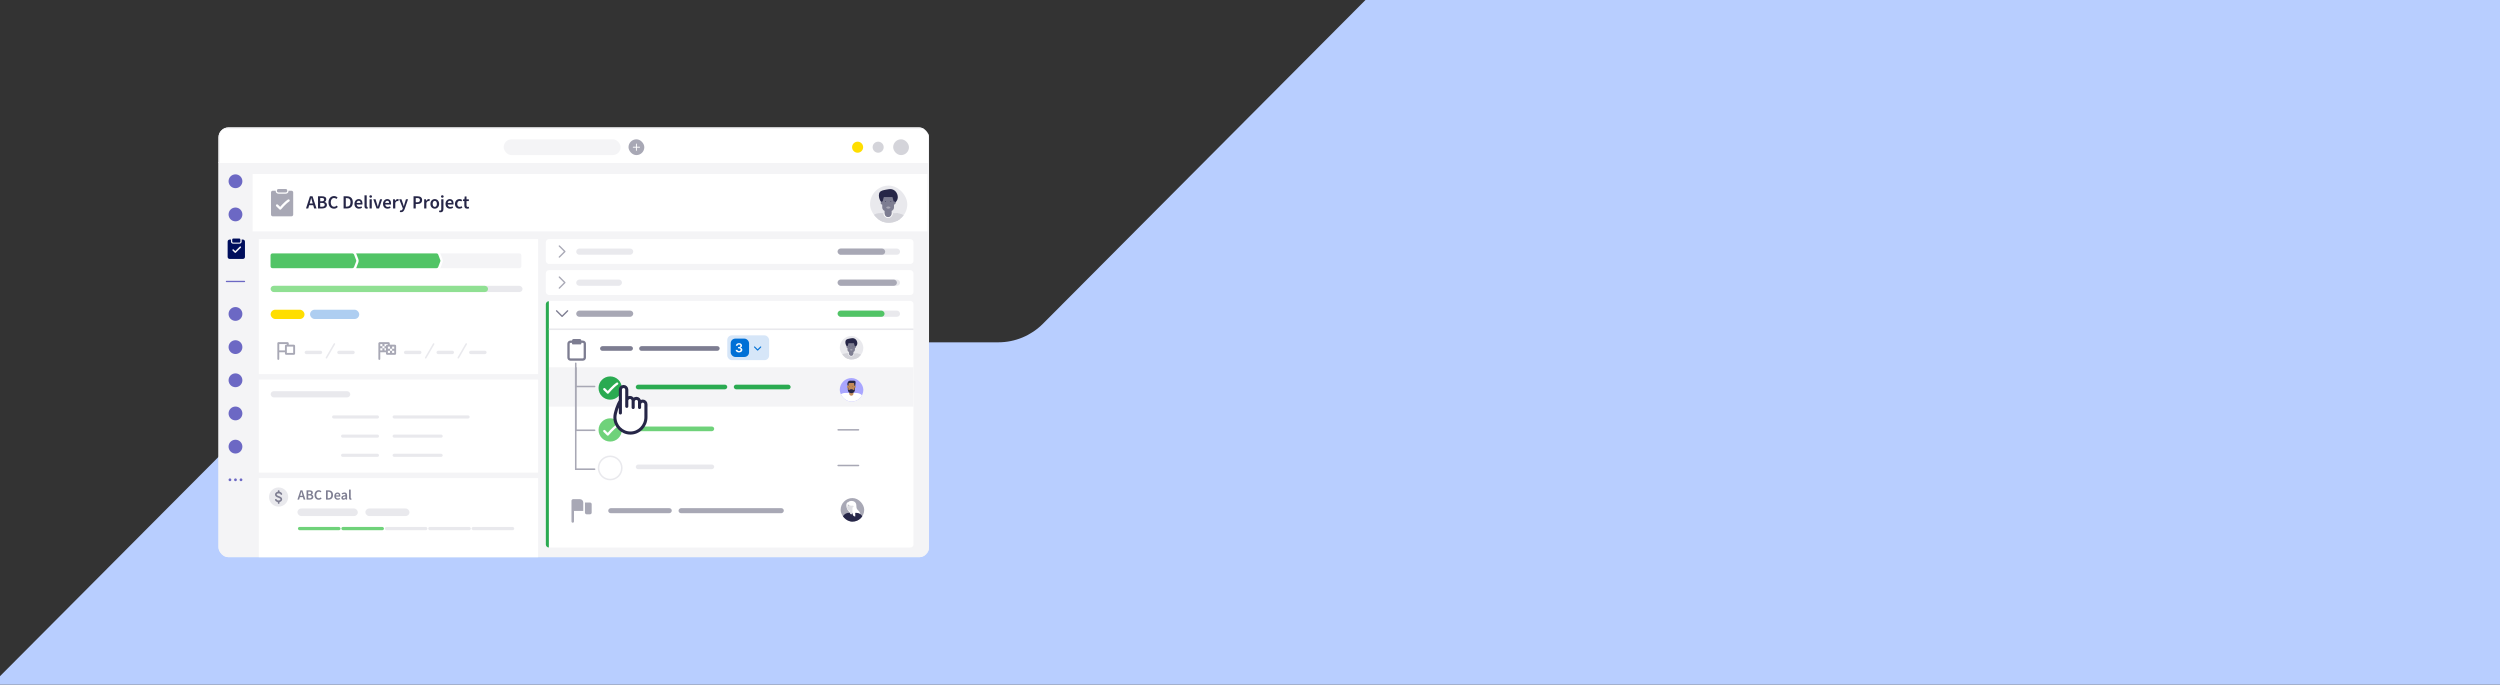 <svg fill="none" height="376" viewBox="0 0 1373 376" width="1373" xmlns="http://www.w3.org/2000/svg" xmlns:xlink="http://www.w3.org/1999/xlink"><rect x="0" y="0" width="1373" height="376" fill="#333333" stroke="none"/><clipPath id="a"><path d="m0 0h1373v376h-1373z"/></clipPath><clipPath id="b"><rect height="236" rx="5.429" width="390.209" x="120" y="70"/></clipPath><clipPath id="c"><rect height="20.448" rx="10.224" width="20.448" x="477.833" y="101.933"/></clipPath><clipPath id="d"><rect height="12.945" rx="6.473" width="12.945" x="461.681" y="273.532"/></clipPath><clipPath id="e"><path d="m146.411 266.383h13.183v13.183h-13.183z"/></clipPath><clipPath id="f"><rect height="12.945" rx="6.473" width="12.945" x="461.202" y="184.5"/></clipPath><clipPath id="g"><rect height="12.945" rx="6.473" width="12.945" x="461.202" y="207.617"/></clipPath><g clip-path="url(#a)"><path d="m816.178-66.496-243.406 244.299c-6.505 6.529-15.328 10.197-24.527 10.197h-351.183c-9.2 0-18.022 3.668-24.528 10.197l-242.712 243.603v80.074h1545.558v-588.37z" fill="#b8ceff"/></g><g clip-path="url(#b)"><path d="m120 89.085h390.487v212.541c0 2.395-1.942 4.337-4.338 4.337h-381.812c-2.395 0-4.337-1.942-4.337-4.337z" fill="#f4f4f6"/><path d="m120 74.337c0-2.395 1.942-4.337 4.337-4.337h381.812c2.396 0 4.338 1.942 4.338 4.337v15.182h-390.487z" fill="#fff"/><rect fill="#d4d4da" height="8.675" rx="4.338" width="8.677" x="490.527" y="76.507"/><ellipse cx="482.284" cy="80.844" fill="#d4d4da" rx="3.037" ry="3.036"/><ellipse cx="471.003" cy="80.844" fill="#ffde00" rx="3.037" ry="3.036"/><rect fill="#f4f4f6" height="8.675" rx="4.337" width="64.213" x="276.628" y="76.507"/><rect fill="#a8a8b5" height="8.675" rx="4.338" width="8.677" x="345.18" y="76.507"/><path d="m349.52 82.579v-3.47m-1.736 1.735h3.471" stroke="#fff" stroke-linecap="round" stroke-linejoin="round" stroke-width=".506"/><path d="m506.368 70.417h-.239-.245-.25-.257-.262-.268-.273-.28-.284-.291-.296-.301-.307-.313-.318-.324-.329-.334-.34-.345-.351-.356-.361-.367-.372-.377-.382-.388-.393-.397-.403-.409-.413-.418-.424-.428-.433-.439-.443-.449-.453-.458-.463-.468-.472-.478-.482-.487-.492-.496-.501-.506-.511-.515-.52-.524-.529-.533-.538-.542-.547-.551-.556-.56-.565-.569-.573-.577-.582-.586-.591-.594-.599-.603-.607-.611-.615-.62-.623-.628-.631-.636-.639-.644-.647-.652-.655-.659-.663-.667-.67-.674-.678-.682-.686-.689-.693-.696-.7-.704-.707-.711-.715-.718-.721-.725-.728-.732-.735-.738-.742-.745-.749-.751-.755-.759-.761-.765-.767-.771-.774-.778-.78-.783-.787-.789-.792-.796-.798-.801-.804-.807-.81-.813-.816-.818-.821-.824-.826-.83-.832-.834-.837-.84-.843-.845-.847-.85-.853-.855-.857-.86-.863-.864-.868-.869-.872-.874-.876-.879-.881-.883-.885-.887-.89-.892-.893-.896-.898-.9-.902-.904-.906-.908-.909-.912-.914-.915-.917-.919-.921-.923-.924-.926-.928-.929-.931-.933-.934-.936-.937-.939-.941-.942-.943-.945-.947-.947-.949-.951-.952-.953-.954-.956-.957-.958-.959-.961-.962-.963-.964-.965-.966-.967-.968-.969-.971-.971-.972-.973-.974-.974-.976-.976-.978-.978-.979-.979-.98-.981-.982-.982-.983-.983-.984-.985-.985-.985-.987-.986-.987-.988-.987-.989-.988-.989-.989-.99-.99-.989-.991-.99-.991-.99-.991-.991-.991-.992-.991-.991-.991-.991-.991-.991-.991-.991-.991-.99-.991-.99-.99-.989-.99-.989-.989-.988-.988-.988-.987-.987-.987-.986-.985-.985-.984-.984-.983-.983-.982-.981-.981-.98-.979-.979-.978-.976-.977-.975-.974-.974-.973-.972-.97-.97-.969-.968-.967-.966-.964-.964-.962-.962-.96-.959-.958-.956-.956-.954-.952-.952-.95-.948-.948-.945-.945-.943-.941-.94-.939-.937-.935-.934-.932-.931-.928-.928-.925-.924-.922-.92-.918-.917-.915-.913-.911-.909-.907-.905-.904-.901-.899-.897-.896-.893-.891-.889-.886-.885-.882-.88-.878-.876-.873-.871-.869-.866-.864-.862-.859-.856-.855-.851-.85-.846-.845-.841-.839-.837-.833-.831-.829-.825-.823-.821-.817-.814-.812-.809-.806-.803-.801-.797-.794-.792-.788-.786-.782-.779-.776-.773-.77-.767-.764-.76-.757-.754-.751-.747-.744-.741-.737-.734-.731-.727-.724-.72-.717-.713-.71-.706-.702-.699-.696-.691-.688-.684-.681-.677-.673-.669-.666-.661-.658-.654-.65-.646-.642-.639-.634-.63-.626-.623-.618-.614-.609-.606-.602-.597-.593-.589-.585-.58-.576-.572-.568-.563-.558-.555-.549-.546-.541-.536-.532-.527-.523-.518-.514-.509-.504-.5-.495-.49-.485-.481-.476-.471-.466-.462-.456-.452-.447-.441-.437-.432-.427-.421-.417-.412-.406-.401-.397-.391-.386-.38-.376-.37-.365-.359-.354-.349-.344-.338-.333-.327-.322-.316-.311-.305-.3-.294-.289-.282c-2.005 0-3.621 1.625-3.621 3.632v227.578c0 2.165 1.755 3.92 3.921 3.92h381.812c2.18 0 3.921-1.659 3.921-3.81v-.188-.192-.194-.197-.201-.203-.207-.209-.212-.216-.218-.221-.224-.227-.23-.233-.236-.238-.242-.244-.247-.25-.253-.256-.258-.261-.264-.267-.269-.272-.275-.277-.28-.283-.286-.288-.291-.293-.296-.299-.301-.304-.306-.309-.312-.314-.316-.319-.322-.323-.327-.329-.331-.334-.336-.339-.341-.343-.346-.348-.35-.353-.355-.358-.36-.362-.364-.366-.369-.371-.373-.376-.378-.38-.382-.384-.386-.389-.39-.393-.395-.397-.399-.401-.403-.405-.408-.409-.411-.413-.416-.417-.419-.421-.423-.425-.427-.429-.43-.433-.434-.437-.438-.44-.441-.444-.445-.447-.449-.451-.452-.454-.456-.458-.459-.461-.462-.464-.466-.468-.469-.471-.472-.474-.475-.477-.479-.48-.482-.483-.484-.487-.487-.489-.491-.492-.493-.495-.496-.498-.499-.5-.502-.503-.504-.506-.507-.508-.51-.51-.512-.514-.514-.516-.517-.518-.52-.52-.522-.523-.524-.525-.526-.527-.529-.529-.531-.531-.533-.534-.534-.536-.537-.537-.539-.539-.541-.541-.543-.543-.544-.545-.546-.547-.547-.549-.549-.55-.551-.552-.552-.553-.554-.555-.555-.556-.557-.558-.558-.559-.559-.56-.561-.561-.562-.563-.563-.563-.565-.564-.566-.566-.566-.567-.567-.568-.568-.569-.569-.569-.57-.571-.57-.572-.571-.572-.572-.572-.573-.573-.574-.573-.574-.574-.575-.574-.575-.575-.575-.576-.575-.576-.576-.576-.576-.576-.577-.576-.577-.576-.577-.576-.577-.577-.576-.577-.576-.577-.576-.577-.576-.576-.577-.576-.576-.575-.576-.576-.575-.575-.575-.575-.574-.574-.574-.574-.574-.573-.573-.572-.573-.572-.571-.572-.571-.57-.57-.57-.569-.569-.569-.568-.567-.567-.567-.566-.565-.565-.565-.564-.563-.563-.562-.562-.561-.56-.56-.559-.559-.558-.557-.556-.556-.555-.554-.554-.552-.552-.552-.55-.55-.548-.548-.548-.546-.545-.545-.544-.542-.542-.541-.54-.539-.538-.538-.536-.535-.534-.533-.532-.531-.53-.529-.528-.527-.525-.525-.523-.522-.521-.52-.519-.518-.516-.515-.514-.513-.511-.51-.509-.508-.506-.505-.504-.502-.501-.5-.498-.497-.495-.494-.493-.491-.49-.488-.487-.485-.484-.483-.48-.48-.477-.477-.474-.473-.472-.47-.468-.467-.465-.463-.462-.46-.458-.457-.454-.454-.451-.45-.448-.446-.444-.443-.441-.439-.437-.435-.433-.432-.43-.427-.426-.424-.422-.42-.419-.416-.414-.412-.41-.409-.406-.404-.402-.4-.398-.396-.394-.392-.39-.387-.385-.383-.381-.379-.377-.374-.372-.37-.368-.365-.363-.361-.359-.356-.354-.351-.349-.347-.344-.342-.34-.337-.335-.333-.33-.328-.325-.323-.32-.318-.315-.313-.31-.307-.305-.302-.3-.297-.295-.292-.289-.287-.284-.281-.279-.276-.273-.271-.268-.265-.262-.26-.257-.254-.251-.248-.246-.243-.24-.237-.234-.231-.228-.226-.223-.22-.217-.214-.211-.208-.205-.202-.199-.196-.193-.19-.187-.183-.18-.177-.174c0-2.184-1.555-3.845-3.702-3.845z" stroke="#f4f4f6" stroke-linecap="round" stroke-linejoin="round" stroke-width=".833"/><path clip-rule="evenodd" d="m471.245 183.351v-7.671c0-1.164.944-2.109 2.109-2.109s2.109.945 2.109 2.109v7.231c0-1.165.944-2.109 2.109-2.109s2.109.944 2.109 2.109v.603c0-1.165.944-2.109 2.109-2.109s2.109.944 2.109 2.109v1.808c0-1.165.944-2.11 2.109-2.11s2.109.945 2.109 2.11v8.507c0 5.784-4.586 10.474-10.244 10.474-5.657 0-10.244-4.69-10.244-10.475 0-2.781 1.932-8.423 3.662-10.936z" fill="#fff" fill-rule="evenodd"/><path d="m471.245 175.68v7.671l.046-.459c-1.73 2.513-3.662 8.155-3.662 10.936 0 5.785 4.587 10.475 10.244 10.475 5.658 0 10.244-4.69 10.244-10.474v-8.507c0-1.165-.944-2.11-2.109-2.11s-2.109.945-2.109 2.11v-1.808m-12.654-7.834c0-1.164.944-2.109 2.109-2.109s2.109.945 2.109 2.109m-4.218 0v15.366m4.218-15.366v7.231m0-7.231v10.787m0-3.556c0-1.165.944-2.109 2.109-2.109s2.109.944 2.109 2.109m-4.218 0v3.775m4.218-3.775v.603m0-.603v4.52m0-3.917c0-1.165.944-2.109 2.109-2.109s2.109.944 2.109 2.109m-4.218 0v2.844m4.218-2.844v3.917" stroke="#262647" stroke-linecap="round" stroke-linejoin="round" stroke-width="1.438"/><path d="m0 0h370.614v31.523h-370.614z" fill="#fff" transform="translate(138.744 95.543)"/><path d="m156.939 103.807h-4.016c-.444 0-.804.315-.804.703v.469c0 .388.36.703.804.703h4.016c.297 0 .556-.141.695-.351.004-.005.008-.011.011-.017.062-.1.097-.214.097-.335v-.469c0-.388-.359-.703-.803-.703z" fill="#a8a8b5"/><path d="m160.085 104.745h-1.64v.234c0 .862-.765 1.406-1.506 1.406h-4.016c-.741 0-1.507-.544-1.507-1.406v-.234h-1.64c-.517 0-.937.419-.937.937v12.183c0 .518.42.937.937.937h10.309c.518 0 .938-.419.938-.937v-12.183c0-.518-.42-.937-.938-.937z" fill="#a8a8b5"/><path d="m152.176 112.843 1.712 1.689s2.518-3.054 4.595-4.416" stroke="#fff" stroke-linecap="round" stroke-linejoin="round" stroke-width="1.278"/><path d="m170.299 110.944c.215-.706.409-1.462.583-2.198h.041c.194.726.388 1.492.603 2.198l.225.797h-1.677zm-2.249 3.537h1.237l.511-1.789h2.219l.511 1.789h1.288l-2.167-6.686h-1.432zm6.59 0h2.321c1.472 0 2.576-.623 2.576-1.963 0-.899-.542-1.421-1.278-1.584v-.041c.573-.205.92-.818.92-1.452 0-1.227-1.012-1.646-2.392-1.646h-2.147zm1.216-3.936v-1.799h.849c.859 0 1.288.235 1.288.869 0 .572-.398.93-1.308.93zm0 2.986v-2.076h.982c.981 0 1.503.307 1.503.992 0 .746-.532 1.084-1.503 1.084zm7.563 1.073c.858 0 1.554-.327 2.116-.971l-.654-.726c-.368.409-.829.644-1.411.644-1.115 0-1.82-.92-1.82-2.423 0-1.493.777-2.392 1.84-2.392.522 0 .92.194 1.268.531l.644-.746c-.419-.46-1.094-.849-1.932-.849-1.697 0-3.067 1.299-3.067 3.487 0 2.218 1.339 3.445 3.016 3.445zm5.279-.123h1.85c1.984 0 3.21-1.145 3.21-3.374 0-2.218-1.226-3.312-3.271-3.312h-1.789zm1.216-.981v-4.713h.491c1.329 0 2.096.685 2.096 2.32 0 1.646-.767 2.393-2.096 2.393zm7.218 1.104c.654 0 1.268-.184 1.738-.532l-.409-.756c-.347.225-.736.347-1.165.347-.798 0-1.329-.49-1.452-1.329h3.169c.041-.184.062-.368.062-.613 0-1.411-.737-2.392-2.096-2.392-1.176 0-2.321 1.001-2.321 2.637 0 1.677 1.084 2.638 2.474 2.638zm-1.288-3.169c.102-.757.593-1.166 1.165-1.166.655 0 1.002.43 1.002 1.166zm5.498 3.169c.287 0 .491-.041.634-.112l-.143-.89c-.082.021-.123.021-.184.021-.123 0-.256-.103-.256-.399v-5.961h-1.216v5.899c0 .89.317 1.442 1.165 1.442zm1.62-.123h1.217v-5.03h-1.217zm.614-5.889c.429 0 .726-.276.726-.685s-.297-.685-.726-.685c-.43 0-.726.276-.726.685s.296.685.726.685zm3.207 5.889h1.39l1.708-5.03h-1.166l-.787 2.587c-.133.501-.286 1.012-.419 1.523h-.041c-.143-.511-.286-1.022-.429-1.523l-.777-2.587h-1.227zm6.044.123c.655 0 1.268-.184 1.738-.532l-.409-.756c-.347.225-.736.347-1.165.347-.798 0-1.329-.49-1.452-1.329h3.169c.041-.184.062-.368.062-.613 0-1.411-.736-2.392-2.096-2.392-1.176 0-2.321 1.001-2.321 2.637 0 1.677 1.084 2.638 2.474 2.638zm-1.288-3.169c.102-.757.593-1.166 1.166-1.166.654 0 1.001.43 1.001 1.166zm4.333 3.046h1.217v-3.046c.296-.767.777-1.033 1.175-1.033.205 0 .328.02.481.061l.245-1.032c-.153-.062-.317-.102-.572-.102-.532 0-1.064.368-1.432 1.022h-.03l-.092-.9h-.992zm4.351 2.055c1.105 0 1.636-.695 2.055-1.84l1.81-5.245h-1.165l-.737 2.444c-.122.46-.255.951-.378 1.421h-.041c-.143-.481-.286-.982-.439-1.421l-.849-2.444h-1.227l1.973 4.959-.092.317c-.163.49-.47.838-.991.838-.113 0-.205-.01-.348-.051l-.235.91c.194.071.388.112.664.112zm6.884-2.055h1.216v-2.443h.941c1.442 0 2.556-.675 2.556-2.168 0-1.554-1.114-2.075-2.597-2.075h-2.116zm1.216-3.414v-2.301h.808c.971 0 1.483.286 1.483 1.104 0 .808-.46 1.197-1.442 1.197zm4.632 3.414h1.217v-3.046c.296-.767.777-1.033 1.175-1.033.205 0 .327.02.481.061l.245-1.032c-.153-.062-.317-.102-.572-.102-.532 0-1.064.368-1.432 1.022h-.03l-.092-.9h-.992zm5.819.123c1.248 0 2.393-.961 2.393-2.628 0-1.676-1.145-2.647-2.393-2.647-1.257 0-2.402.971-2.402 2.647 0 1.667 1.145 2.628 2.402 2.628zm0-.981c-.725 0-1.155-.655-1.155-1.647 0-1.001.43-1.656 1.155-1.656.726 0 1.156.655 1.156 1.656 0 .992-.43 1.647-1.156 1.647zm3.148 2.954c1.206 0 1.615-.797 1.615-1.871v-5.255h-1.206v5.286c0 .583-.133.889-.573.889-.153 0-.296-.041-.429-.081l-.225.889c.194.082.46.143.818.143zm1.002-7.985c.429 0 .725-.276.725-.685s-.296-.685-.725-.685c-.43 0-.726.276-.726.685s.296.685.726.685zm4.229 6.012c.654 0 1.268-.184 1.738-.532l-.409-.756c-.348.225-.736.347-1.166.347-.797 0-1.329-.49-1.451-1.329h3.169c.041-.184.061-.368.061-.613 0-1.411-.736-2.392-2.095-2.392-1.176 0-2.321 1.001-2.321 2.637 0 1.677 1.083 2.638 2.474 2.638zm-1.288-3.169c.102-.757.593-1.166 1.165-1.166.655 0 1.002.43 1.002 1.166zm6.439 3.169c.572 0 1.165-.194 1.646-.613l-.491-.767c-.286.235-.634.399-1.033.399-.766 0-1.308-.655-1.308-1.647 0-1.001.552-1.656 1.349-1.656.317 0 .573.102.828.327l.583-.756c-.368-.327-.838-.562-1.472-.562-1.35 0-2.535.971-2.535 2.647 0 1.667 1.063 2.628 2.433 2.628zm4.306 0c.408 0 .777-.092 1.042-.215l-.214-.848c-.174.071-.348.102-.522.102-.47 0-.705-.286-.705-.869v-2.362h1.278v-.961h-1.278v-1.564h-1.002l-.143 1.564-.777.062v.899h.715v2.362c0 1.094.43 1.83 1.606 1.83z" fill="#262647"/><g clip-path="url(#c)"><rect fill="#e9e9ed" height="20.448" rx="10.224" width="20.448" x="477.833" y="101.933"/><g fill="#d4d4da"><path d="m493.182 117.064 2.752 8.438c.2.613.302 1.255.302 1.9v12.359h-17.994v-12.506c0-.284.057-.565.168-.827l5.188-9.364z"/><path clip-rule="evenodd" d="m492.294 132.87v-15.806c4.293 0 7.774 3.481 7.774 7.775v8.031c0 3.811-3.09 6.9-6.901 6.9h-2.179c-3.811.001-6.901-3.089-6.901-6.9z" fill-rule="evenodd"/><path d="m472.428 133.276h.006l-.214.532c-1.146 2.85.959 5.953 4.038 5.953h12.208v-6.485h-8.453l6.77-16.212h-3.519c-2.817 0-4.818 1.613-5.832 4.084z"/></g><path d="m487.75 119.722c1.412 0 2.556-1.19 2.556-2.658h-5.112c0 1.468 1.145 2.658 2.556 2.658z" fill="#fff"/><path d="m486.538 104.176c1.24-.233 2.278-.462 3.282-.238 1.004.227 1.969.908 2.583 1.943.614 1.034.874 2.418.494 3.555-.38 1.14-1.398 2.03-2.425 3.141s-2.064 2.441-2.99 2.415c-.925-.029-1.745-1.417-2.532-2.545-.784-1.13-1.54-2.002-1.954-3.22-.417-1.221-.496-2.785.185-3.686.679-.898 2.12-1.133 3.357-1.365z" fill="#262647"/><path d="m490.998 112.345v1.515c0 .887-.533 1.649-1.296 1.985v1.478c0 1.073-.87 1.944-1.943 1.944-1.074 0-1.944-.871-1.944-1.944v-1.478c-.763-.336-1.296-1.098-1.296-1.985v-1.515c-.477 0-.863-.387-.863-.864s.386-.864.863-.864h.216l.648-2.387h4.751l.648 2.387h.216c.477 0 .864.387.864.864s-.387.864-.864.864z" fill="#7d7d91"/><path d="m486.626 113.956s.49-.572 1.226-.572c.737 0 1.227.572 1.227.572s-.435.654-1.227.654c-.791 0-1.226-.654-1.226-.654z" fill="#a8a8b5"/><g fill="#262647"><circle cx="486.263" cy="110.726" r=".205"/><circle cx="489.263" cy="110.726" r=".205"/></g></g><path d="m0 0h153.357v74.123h-153.357z" fill="#fff" transform="translate(142.152 131.327)"/><rect fill="#e9e9ed" height="3.408" rx="1.704" width="138.342" x="148.636" y="156.98"/><rect fill="#90e093" height="3.408" rx="1.704" width="119.394" x="148.636" y="156.98"/><rect fill="#ffde00" height="5.112" rx="2.556" width="18.601" x="148.636" y="170.092"/><rect fill="#aecef1" height="5.112" rx="2.556" width="27.016" x="170.275" y="170.092"/><g fill="#e9e9ed"><rect height="1.849" rx=".925" transform="matrix(1 0 0 -1 167.307 194.478)" width="9.631"/><rect height="1.849" rx=".925" transform="matrix(1 0 0 -1 221.834 194.478)" width="9.631"/><rect height="1.849" rx=".925" transform="matrix(1 0 0 -1 185.198 194.478)" width="9.631"/><rect height="1.849" rx=".925" transform="matrix(1 0 0 -1 239.726 194.478)" width="9.631"/><rect height="1.849" rx=".925" transform="matrix(1 0 0 -1 257.618 194.478)" width="9.631"/><rect height=".852" rx=".426" transform="matrix(.5 -.866 -.866 -.5 179.414 197.085)" width="9.631"/><rect height=".852" rx=".426" transform="matrix(.5 -.866 -.866 -.5 233.941 197.085)" width="9.631"/><rect height=".852" rx=".426" transform="matrix(.5 -.866 -.866 -.5 251.833 197.085)" width="9.631"/></g><path d="m238.462 140.214c0-.941.763-1.704 1.704-1.704h45.109c.941 0 1.704.763 1.704 1.704v3.01 3.01c0 .941-.763 1.704-1.704 1.704h-45.109c-.941 0-1.704-.763-1.704-1.704z" style="fill-rule:evenodd;clip-rule:evenodd;fill:#f4f4f6;stroke:#fff;stroke-width:1.315;stroke-linejoin:round"/><path d="m194.146 140.214c0-.941.762-1.704 1.703-1.704h43.855c.709 0 1.343.439 1.594 1.102l1.136 3.01c.147.388.147.816 0 1.204l-1.136 3.01c-.251.663-.885 1.102-1.594 1.102h-43.855c-.941 0-1.703-.763-1.703-1.704z" style="fill-rule:evenodd;clip-rule:evenodd;fill:#51c466;stroke:#fff;stroke-width:1.315;stroke-linejoin:round"/><path d="m147.923 140.215c0-.941.763-1.704 1.704-1.704h43.854c.709 0 1.343.439 1.594 1.102l1.137 3.009c.146.388.146.816 0 1.204l-1.137 3.01c-.251.663-.885 1.102-1.594 1.102h-43.854c-.941 0-1.704-.763-1.704-1.704z" style="fill-rule:evenodd;clip-rule:evenodd;fill:#51c466;stroke:#fff;stroke-width:1.315;stroke-linejoin:round"/><path d="m153.367 188.958v3.48h3.128v-2.436c0-.385.311-.696.695-.696h.351v-.348zm3.128 4.523h-3.128v3.653c0 .288-.234.522-.522.522s-.522-.234-.522-.522v-8.698c0-.288.234-.521.522-.521.028 0 .055.002.081.006.03-.004.061-.006.093-.006h4.869c.385 0 .696.311.696.695v.696h2.782c.384 0 .696.311.696.696v4.175c0 .384-.312.696-.696.696h-4.176c-.384 0-.695-.312-.695-.696zm1.043.348h3.48v-3.48h-3.48z" fill="#a8a8b5"/><path d="m211.166 188.958h1.86v.348h-.35c-.384 0-.696.311-.696.696v.117h-.814v1.161h-1.161v-1.161h-1.153v-1.161h1.153v1.161h1.161zm.814 2.322v1.158h-.814v-1.158zm0 2.201v.696c0 .384.312.696.696.696h4.175c.384 0 .696-.312.696-.696v-4.175c0-.385-.312-.696-.696-.696h-2.782v-.696c0-.384-.311-.695-.695-.695h-4.87c-.323 0-.595.22-.673.519-.014.048-.022.099-.022.152v8.548c0 .288.233.522.522.522.288 0 .521-.234.521-.522v-3.653zm-3.128-2.201h1.153v1.158h-1.153zm4.171-.933h1.161v1.162h-1.161zm3.484 0v1.162h-1.161v-1.162zm-3.484 2.323h1.161v-1.161h1.162v1.161h1.161v1.161h-1.161v-1.161h-1.162v1.161h-1.161z" fill="#a8a8b5"/><path d="m0 0h153.357v51.119h-153.357z" fill="#fff" transform="translate(142.152 208.448)"/><g fill="#e9e9ed"><rect height="3.408" rx="1.704" width="43.733" x="148.636" y="214.834"/><rect height="1.704" rx=".852" width="25.799" x="182.365" y="228.139"/><rect height="1.704" rx=".852" width="20.862" x="187.301" y="238.67"/><rect height="1.704" rx=".852" width="20.862" x="187.301" y="249.201"/><rect height="1.704" rx=".852" width="42.344" x="215.604" y="228.139"/><rect height="1.704" rx=".852" width="27.535" x="215.604" y="238.67"/><rect height="1.704" rx=".852" width="27.535" x="215.604" y="249.201"/></g><rect fill="#fff" height="13.632" rx="1.704" width="201.921" x="299.769" y="131.327"/><rect fill="#e9e9ed" height="3.408" rx="1.704" width="34.31" x="460" y="136.5"/><rect fill="#a8a8b5" height="3.408" rx="1.704" width="26.153" x="460" y="136.5"/><rect fill="#e9e9ed" height="3.408" rx="1.704" transform="matrix(1 0 0 -1 316.448 139.908)" width="31.336"/><path d="m306.917 134.846c.148-.148.388-.148.536 0l3.029 3.029c.148.148.148.387 0 .535l-3.029 3.03c-.148.147-.388.147-.536 0-.148-.148-.148-.388 0-.536l2.762-2.761-2.762-2.762c-.148-.148-.148-.388 0-.535z" fill="#a8a8b5"/><rect fill="#fff" height="13.632" rx="1.704" width="201.921" x="299.769" y="148.366"/><rect fill="#e9e9ed" height="3.408" rx="1.704" width="34.31" x="460" y="153.54"/><rect fill="#a8a8b5" height="3.408" rx="1.704" width="32.596" x="460" y="153.54"/><rect fill="#e9e9ed" height="3.408" rx="1.704" transform="matrix(1 0 0 -1 316.448 156.948)" width="25.134"/><path d="m306.917 151.885c.148-.148.388-.148.536 0l3.029 3.029c.148.148.148.388 0 .536l-3.029 3.029c-.148.148-.388.148-.536 0s-.148-.388 0-.535l2.762-2.762-2.762-2.762c-.148-.147-.148-.387 0-.535z" fill="#a8a8b5"/><rect fill="#fff" height="135.466" rx="1.704" width="201.921" x="299.769" y="165.234"/><path d="m301.44 201.703h200.249v21.637h-200.249z" fill="#f4f4f6"/><rect fill="#e9e9ed" height="3.408" rx="1.704" width="34.31" x="460" y="170.58"/><rect fill="#51c466" height="3.408" rx="1.704" width="25.799" x="460" y="170.58"/><path d="m301.44 165.406v135.293c-.923 0-1.671-.748-1.671-1.671v-131.951c0-.923.748-1.671 1.671-1.671z" fill="#2aaa51"/><rect fill="#a8a8b5" height="3.408" rx="1.704" transform="matrix(1 0 0 -1 316.448 173.988)" width="31.336"/><rect fill="#6fd27a" height="2.556" rx="1.278" transform="matrix(1 0 0 -1 349.169 236.814)" width="43.069"/><rect fill="#2aaa51" height="2.556" rx="1.278" transform="matrix(1 0 0 -1 349.169 213.81)" width="50.24"/><rect fill="#2aaa51" height="2.556" rx="1.278" transform="matrix(-1 0 0 -1 868.448 427.62)" width="31.224" x="434.224" y="213.81"/><rect fill="#e9e9ed" height="2.556" rx="1.278" transform="matrix(1 0 0 -1 349.169 257.687)" width="43.069"/><rect fill="#a8a8b5" height=".852" rx=".426" transform="matrix(1 0 0 -1 459.891 236.484)" width="12.03"/><rect fill="#a8a8b5" height=".852" rx=".426" transform="matrix(1 0 0 -1 459.891 256.08)" width="12.03"/><path d="m311.997 170.44c.148.148.148.387 0 .535l-3.03 3.029c-.147.148-.387.148-.535 0l-3.029-3.029c-.148-.148-.148-.387 0-.535s.387-.148.535 0l2.762 2.761 2.761-2.761c.148-.148.388-.148.536 0z" fill="#7d7d91"/><path d="m316.199 199.522v12.739h10.359" stroke="#a8a8b5" stroke-linecap="round" stroke-width=".852"/><path d="m316.199 202.078v34.226h10.359" stroke="#a8a8b5" stroke-linecap="round" stroke-width=".852"/><path d="m316.199 202.078v55.609h10.359" stroke="#a8a8b5" stroke-linecap="round" stroke-width=".852"/><path clip-rule="evenodd" d="m335.111 242.51c3.529 0 6.39-2.86 6.39-6.389s-2.861-6.39-6.39-6.39-6.39 2.861-6.39 6.39 2.861 6.389 6.39 6.389z" fill="#6fd27a" fill-rule="evenodd"/><path d="m331.894 236.735 1.913 1.888s2.814-3.414 5.135-4.936" stroke="#fff" stroke-linecap="round" stroke-linejoin="round" stroke-width="1.278"/><path clip-rule="evenodd" d="m335.111 219.507c3.529 0 6.39-2.861 6.39-6.39s-2.861-6.39-6.39-6.39-6.39 2.861-6.39 6.39 2.861 6.39 6.39 6.39z" fill="#2aaa51" fill-rule="evenodd"/><path d="m331.894 213.731 1.913 1.888s2.814-3.414 5.135-4.935" stroke="#fff" stroke-linecap="round" stroke-linejoin="round" stroke-width="1.278"/><path d="m335.111 263.384c3.529 0 6.39-2.861 6.39-6.39s-2.861-6.39-6.39-6.39-6.39 2.861-6.39 6.39 2.861 6.39 6.39 6.39z" style="fill-rule:evenodd;clip-rule:evenodd;stroke:#e9e9ed;stroke-width:.852;stroke-linecap:round;stroke-linejoin:round"/><path d="m301.44 180.404h200.249v.852h-200.249z" fill="#e9e9ed"/><rect fill="#7d7d91" height="2.556" rx="1.278" transform="matrix(1 0 0 -1 329.55 192.669)" width="18.068"/><rect fill="#7d7d91" height="2.556" rx="1.278" transform="matrix(1 0 0 -1 351.026 192.669)" width="44.219"/><path d="m314.158 188.316h-.866c-.235 0-.426.19-.426.426v7.667c0 .236.191.426.426.426h6.816c.235 0 .426-.19.426-.426v-7.667c0-.236-.191-.426-.426-.426h-.838v.414c0 .235-.191.426-.426.426h-4.26c-.235 0-.426-.191-.426-.426zm5.112-1.278h.838c.941 0 1.704.762 1.704 1.704v7.667c0 .941-.763 1.704-1.704 1.704h-6.816c-.941 0-1.704-.763-1.704-1.704v-7.667c0-.942.763-1.704 1.704-1.704h.866c0-.471.381-.852.852-.852h3.408c.47 0 .852.381.852.852z" fill="#7d7d91"/><rect fill="#d6e6f8" height="13.632" rx="2.556" width="22.988" x="399.409" y="184.173"/><rect fill="#0070d6" height="10.085" rx="2.556" width="10.09" x="401.296" y="185.964"/><path d="m405.859 193.555c-.349 0-.659-.06-.93-.179-.269-.12-.482-.286-.639-.499-.156-.213-.239-.459-.249-.738h.91c.008.134.052.251.133.351.081.098.188.175.322.23s.284.082.45.082c.178 0 .335-.031.472-.092.137-.063.245-.15.322-.261.078-.112.115-.24.114-.385.001-.15-.037-.283-.116-.397-.079-.115-.194-.204-.344-.269-.149-.064-.328-.097-.537-.097h-.438v-.692h.438c.172 0 .323-.03.452-.089.131-.06.233-.144.308-.252.074-.11.11-.237.109-.38.001-.141-.03-.262-.095-.366-.063-.105-.152-.186-.269-.244-.114-.058-.249-.087-.404-.087-.151 0-.292.027-.421.082s-.233.133-.312.235c-.079.1-.121.219-.126.358h-.864c.006-.278.086-.521.24-.731.154-.211.361-.376.619-.494.258-.119.548-.179.869-.179.331 0 .618.062.862.187.245.122.435.288.569.496s.2.438.2.69c.002.279-.08.513-.246.701-.165.189-.381.313-.649.371v.039c.348.048.616.177.801.387.187.208.28.467.278.777 0 .277-.079.526-.237.745-.156.218-.373.389-.648.513-.275.125-.589.187-.944.187z" fill="#fff"/><path d="m414.166 190.338c.124-.124.325-.124.449 0l1.469 1.469 1.469-1.469c.124-.124.325-.124.449 0s.124.325 0 .449l-1.693 1.693c-.06.06-.141.093-.225.093s-.165-.033-.224-.093l-1.694-1.693c-.124-.124-.124-.325 0-.449z" fill="#0070d6"/><path clip-rule="evenodd" d="m340.717 220.399v-6.38c0-.969.786-1.754 1.754-1.754.969 0 1.754.785 1.754 1.754v6.014c0-.969.786-1.754 1.754-1.754.969 0 1.755.785 1.755 1.754v.501c0-.968.785-1.754 1.754-1.754.968 0 1.754.786 1.754 1.754v1.504c0-.969.785-1.754 1.754-1.754s1.754.785 1.754 1.754v7.076c0 4.81-3.815 8.711-8.52 8.711s-8.52-3.901-8.52-8.712c0-2.313 1.607-7.006 3.046-9.096z" fill="#fff" fill-rule="evenodd"/><path d="m340.717 214.019v6.38l.039-.382c-1.439 2.09-3.046 6.783-3.046 9.096 0 4.811 3.815 8.712 8.52 8.712s8.52-3.901 8.52-8.711v-7.076c0-.969-.785-1.754-1.754-1.754s-1.754.785-1.754 1.754v-1.504m-10.525-6.515c0-.969.786-1.754 1.754-1.754.969 0 1.754.785 1.754 1.754m-3.508 0v12.78m3.508-12.78v6.014m0-6.014v8.972m0-2.958c0-.969.786-1.754 1.754-1.754.969 0 1.755.785 1.755 1.754m-3.509 0v3.14m3.509-3.14v.501m0-.501v3.759m0-3.258c0-.968.785-1.754 1.754-1.754.968 0 1.754.786 1.754 1.754m-3.508 0v2.366m3.508-2.366v3.258" stroke="#262647" stroke-linecap="round" stroke-linejoin="round" stroke-width="1.704"/><rect fill="#a8a8b5" height="2.774" rx="1.387" transform="matrix(1 0 0 -1 334.035 281.854)" width="34.916"/><rect fill="#a8a8b5" height="2.774" rx="1.387" transform="matrix(1 0 0 -1 372.65 281.854)" width="57.827"/><path d="m313.858 275.059c0-.511.414-.925.925-.925h3.698c1.022 0 1.85.828 1.85 1.85v4.62h-5.086v5.782c0 .383-.31.694-.693.694s-.694-.311-.694-.694zm7.402.926v5.547c0 .51.414.924.925.924h1.844c.511 0 .925-.414.925-.924v-4.622c0-.511-.414-.925-.925-.925z" fill="#a8a8b5"/><g clip-path="url(#d)"><rect fill="#a8a8b5" height="12.945" rx="6.473" width="12.945" x="461.681" y="273.532"/><path d="m467.808 275.12c-.885 0-1.474.134-1.917.669-.82-.012-1.082 1.04-1.082 1.697 0 2.759 2.237 4.995 4.995 4.995h2.723s-.148-1.204-1.033-2.008c-.884-.803-1.179-1.204-1.179-2.81 0-2.008-1.622-2.543-2.507-2.543z" fill="#fff"/><path d="m462.458 290.49h13.98l-2.725-6.605c-.553-1.352-1.868-2.235-3.326-2.235h-4.153c-2.098 0-3.799 1.701-3.799 3.799z" fill="#262647"/><path d="m465.394 278.182.194-1.414 1.009.689c.42.288.934.39 1.425.291.077-.047.168-.074.265-.074.284 0 .514.232.514.518s-.23.518-.514.518v2.977c0 .429-.345.777-.771.777s-.771-.348-.771-.777v-1.165h-.062c-.851 0-1.505-.757-1.389-1.606l.016-.114-.164-.026c-.089-.014-.13-.119-.073-.19z" fill="#dfdfe3"/><circle cx="465.953" cy="277.804" fill="#262647" r=".129"/><path d="m468.282 278.71h1.425v4.965c-.787 0-1.425-.638-1.425-1.425z" fill="#fff"/></g><path d="m0 0h153.357v76.161h-153.357z" fill="#fff" transform="translate(142.152 262.566)"/><g clip-path="url(#e)"><path clip-rule="evenodd" d="m153.003 278.248c2.912 0 5.273-2.361 5.273-5.273 0-2.913-2.361-5.274-5.273-5.274s-5.273 2.361-5.273 5.274c0 2.912 2.361 5.273 5.273 5.273z" fill="#e9e9ed" fill-rule="evenodd"/><path d="m154.506 271.316c-.124-.401-.685-.821-1.447-.821-.961 0-1.559.47-1.559 1.183 0 .476.501.886 1.503 1.229 1.002.344 1.503.753 1.503 1.229 0 .714-.598 1.183-1.559 1.183-.761 0-1.322-.42-1.447-.82m1.545-4.808v.782m0 4.845v.941" stroke="#7d7d91" stroke-linecap="round" stroke-linejoin="round" stroke-width=".942"/></g><path d="m165.056 271.694c.163-.536.31-1.111.442-1.671h.032c.147.552.295 1.135.458 1.671l.171.606h-1.274zm-1.71 2.689h.94l.389-1.36h1.686l.389 1.36h.979l-1.648-5.083h-1.088zm5.009 0h1.764c1.119 0 1.959-.474 1.959-1.492 0-.684-.412-1.08-.972-1.205v-.031c.435-.155.7-.622.7-1.103 0-.933-.77-1.252-1.819-1.252h-1.632zm.925-2.992v-1.368h.645c.653 0 .979.179.979.661 0 .435-.303.707-.995.707zm0 2.269v-1.577h.746c.746 0 1.142.233 1.142.753 0 .568-.404.824-1.142.824zm5.748.816c.653 0 1.181-.248 1.609-.738l-.498-.552c-.279.311-.629.49-1.072.49-.847 0-1.383-.7-1.383-1.842 0-1.135.59-1.819 1.398-1.819.397 0 .7.148.964.404l.49-.567c-.319-.35-.832-.645-1.469-.645-1.29 0-2.331.987-2.331 2.65 0 1.687 1.018 2.619 2.292 2.619zm4.013-.093h1.406c1.508 0 2.441-.87 2.441-2.565 0-1.686-.933-2.518-2.487-2.518h-1.36zm.925-.746v-3.583h.373c1.01 0 1.593.521 1.593 1.764 0 1.252-.583 1.819-1.593 1.819zm5.486.839c.498 0 .964-.14 1.321-.404l-.311-.575c-.264.171-.559.264-.886.264-.606 0-1.01-.373-1.103-1.01h2.409c.031-.14.047-.28.047-.466 0-1.073-.56-1.819-1.593-1.819-.894 0-1.765.762-1.765 2.005 0 1.275.824 2.005 1.881 2.005zm-.979-2.409c.078-.575.451-.886.886-.886.497 0 .761.326.761.886zm4.135 2.409c.451 0 .824-.217 1.166-.513h.031l.078.42h.746v-2.262c0-1.064-.482-1.655-1.43-1.655-.606 0-1.15.233-1.57.497l.326.607c.342-.202.7-.358 1.073-.358.513 0 .668.327.684.715-1.57.171-2.239.591-2.239 1.43 0 .668.467 1.119 1.135 1.119zm.28-.73c-.311 0-.529-.125-.529-.451 0-.389.311-.622 1.353-.746v.808c-.28.264-.513.389-.824.389zm3.681.73c.217 0 .373-.031.481-.085l-.108-.676c-.062.015-.094.015-.14.015-.093 0-.194-.078-.194-.303v-4.531h-.925v4.484c0 .677.241 1.096.886 1.096z" fill="#7d7d91"/><rect fill="#e9e9ed" height="4.145" rx="2.072" width="33.158" x="163.361" y="279.266"/><rect fill="#e9e9ed" height="4.145" rx="2.072" width="24.224" x="200.665" y="279.266"/><rect fill="#6fd27a" height="1.814" rx=".907" width="23.396" x="163.626" y="289.382"/><rect fill="#6fd27a" height="1.814" rx=".907" width="23.396" x="187.475" y="289.382"/><rect fill="#e9e9ed" height="1.814" rx=".907" width="23.396" x="211.325" y="289.382"/><rect fill="#e9e9ed" height="1.814" rx=".907" width="23.396" x="235.174" y="289.382"/><rect fill="#e9e9ed" height="1.814" rx=".907" width="23.396" x="259.024" y="289.382"/></g><ellipse cx="129.323" cy="99.548" fill="#6c68c4" rx="3.796" ry="3.795"/><ellipse cx="129.323" cy="117.766" fill="#6c68c4" rx="3.796" ry="3.795"/><path d="m127.534 131.57c0-.309.251-.56.56-.56h3.36c.309 0 .56.251.56.56v1.12c0 .309-.251.56-.56.56h-3.36c-.309 0-.56-.251-.56-.56zm-.7 0h-.7c-.618 0-1.12.502-1.12 1.12v8.4c0 .619.502 1.12 1.12 1.12h7.28c.619 0 1.12-.501 1.12-1.12v-8.4c0-.618-.501-1.12-1.12-1.12h-.7v1.12c0 .619-.501 1.12-1.12 1.12h-3.64c-.618 0-1.12-.501-1.12-1.12zm1.489 5.443.891.891 2.475-2.475c.164-.164.43-.164.594 0s.164.43 0 .594l-2.772 2.772c-.079.079-.185.123-.297.123-.111 0-.218-.044-.297-.123l-1.188-1.188c-.164-.164-.164-.43 0-.594s.43-.164.594 0z" fill="#000E5C"/><g fill="#6c68c4"><path d="m124.008 154.58c0-.21.169-.38.379-.38h9.871c.21 0 .379.17.379.38 0 .209-.169.379-.379.379h-9.871c-.21 0-.379-.17-.379-.379z"/><ellipse cx="129.323" cy="172.419" rx="3.796" ry="3.795"/><ellipse cx="129.323" cy="190.637" rx="3.796" ry="3.795"/><ellipse cx="129.323" cy="208.853" rx="3.796" ry="3.795"/><ellipse cx="129.323" cy="227.071" rx="3.796" ry="3.795"/><ellipse cx="129.323" cy="245.29" rx="3.796" ry="3.795"/><ellipse cx="126.287" cy="263.507" rx=".759" ry=".759"/><ellipse cx="129.323" cy="263.508" rx=".759" ry=".759"/><ellipse cx="132.361" cy="263.507" rx=".759" ry=".759"/></g><path clip-rule="evenodd" d="m127.805 79.907c0-1.921 1.041-2.605 2.015-2.605 1.195 0 1.998 1.039 1.998 2.587 0 1.765-1.021 2.554-2.032 2.554-1.362 0-1.981-1.316-1.981-2.536zm2.495-4.865c-1.421 0-2.244.644-2.641 1.089-.047-.383-.297-.881-1.275-.881h-2.123v2.242h.87c.147 0 .195.047.195.196v10.238h2.53v-3.842c0-.104-.001-.201-.004-.287.395.366 1.15.871 2.329.871 2.474 0 4.204-1.978 4.204-4.812 0-2.879-1.643-4.813-4.085-4.813z" fill="#fff" fill-rule="evenodd"/><g clip-path="url(#f)"><rect fill="#e9e9ed" height="12.945" rx="6.473" width="12.945" x="461.202" y="184.5"/><g fill="#d4d4da"><path d="m470.919 194.08 1.606 4.923c.217.666.328 1.362.328 2.062v7.384h-11.392v-7.918c0-.179.036-.357.106-.523l3.284-5.928z"/><path clip-rule="evenodd" d="m475.279 204.086c0 2.413-1.956 4.369-4.369 4.369h-1.38c-2.413 0-4.369-1.956-4.369-4.369h5.196v-10.006c2.718 0 4.922 2.203 4.922 4.922z" fill-rule="evenodd"/><path d="m457.78 204.344h.004l-.136.336c-.725 1.805.607 3.769 2.557 3.769h7.728v-4.105h-5.351l4.286-10.264h-2.228c-1.783 0-3.05 1.021-3.692 2.585z"/></g><path d="m467.48 195.763c.894 0 1.619-.754 1.619-1.683h-3.237c0 .929.725 1.683 1.618 1.683z" fill="#fff"/><path d="m466.713 185.92c.785-.147 1.442-.292 2.077-.15.636.143 1.248.574 1.636 1.229.389.655.553 1.532.313 2.252-.241.721-.885 1.285-1.535 1.988-.651.703-1.307 1.546-1.894 1.529-.585-.019-1.104-.897-1.602-1.612-.497-.715-.976-1.267-1.238-2.038-.263-.773-.313-1.763.118-2.333.43-.569 1.342-.718 2.125-.865z" fill="#262647"/><path d="m469.536 191.092v.959c0 .562-.337 1.044-.82 1.257v.936c0 .679-.551 1.23-1.23 1.23-.68 0-1.231-.551-1.231-1.23v-.936c-.483-.213-.82-.695-.82-1.257v-.959c-.302 0-.547-.245-.547-.547s.245-.547.547-.547h.137l.41-1.511h3.008l.41 1.511h.136c.302 0 .547.245.547.547s-.245.547-.547.547z" fill="#7d7d91"/><path d="m466.768 192.112s.311-.362.777-.362.777.362.777.362-.276.414-.777.414-.777-.414-.777-.414z" fill="#a8a8b5"/><g fill="#262647"><ellipse cx="466.539" cy="190.067" rx=".13" ry=".13"/><ellipse cx="468.438" cy="190.067" rx=".13" ry=".13"/></g></g><g clip-path="url(#g)"><rect fill="#a9a6ff" height="12.945" rx="6.473" width="12.945" x="461.202" y="207.617"/><path d="m458.095 224.488 2.33-6.236c.604-1.475 2.071-2.437 3.627-2.437h.903 5.438c2.145 0 4.143 1.738 4.143 3.883v4.79z" fill="#fff"/><path d="m466.82 213.09c-.478-.36-.889-.651-1.154-1.073-.264-.422-.381-.975-.277-1.517s.429-1.07.891-1.296c.464-.228 1.064-.153 1.733-.145.668.008 1.405-.05 1.703.283.297.332.157 1.057.082 1.689-.076.631-.085 1.172-.31 1.701-.224.532-.662 1.054-1.154 1.1-.491.047-1.036-.383-1.514-.742z" fill="#262647"/><path d="m469.521 213.053v.91c0 .542-.334 1.007-.806 1.2v1.002c0 .643-.522 1.165-1.166 1.165s-1.166-.522-1.166-1.165v-1.028c-.442-.206-.748-.654-.748-1.174v-.91c-.291-.033-.518-.28-.518-.58s.227-.547.518-.579v-.004h.259l.259-1.554h2.85l.259 1.554h.259v.004c.291.032.518.279.518.579s-.227.547-.518.58z" fill="#c18959"/><g fill="#262647"><path d="m466.283 214.222 1.036-.518c.15.125.368.125.518 0l1.036.518c.215 0 .389-.174.389-.389v-.777c0-.143.116-.259.259-.259v1.295c0 1.002-.812 1.814-1.814 1.814h-.259c-1.001 0-1.813-.812-1.813-1.814v-1.295c.143 0 .259.116.259.259v.777c0 .215.174.389.389.389z"/><circle cx="466.728" cy="212.279" r=".13"/><ellipse cx="468.369" cy="212.279" rx=".13" ry=".13"/></g></g></svg>